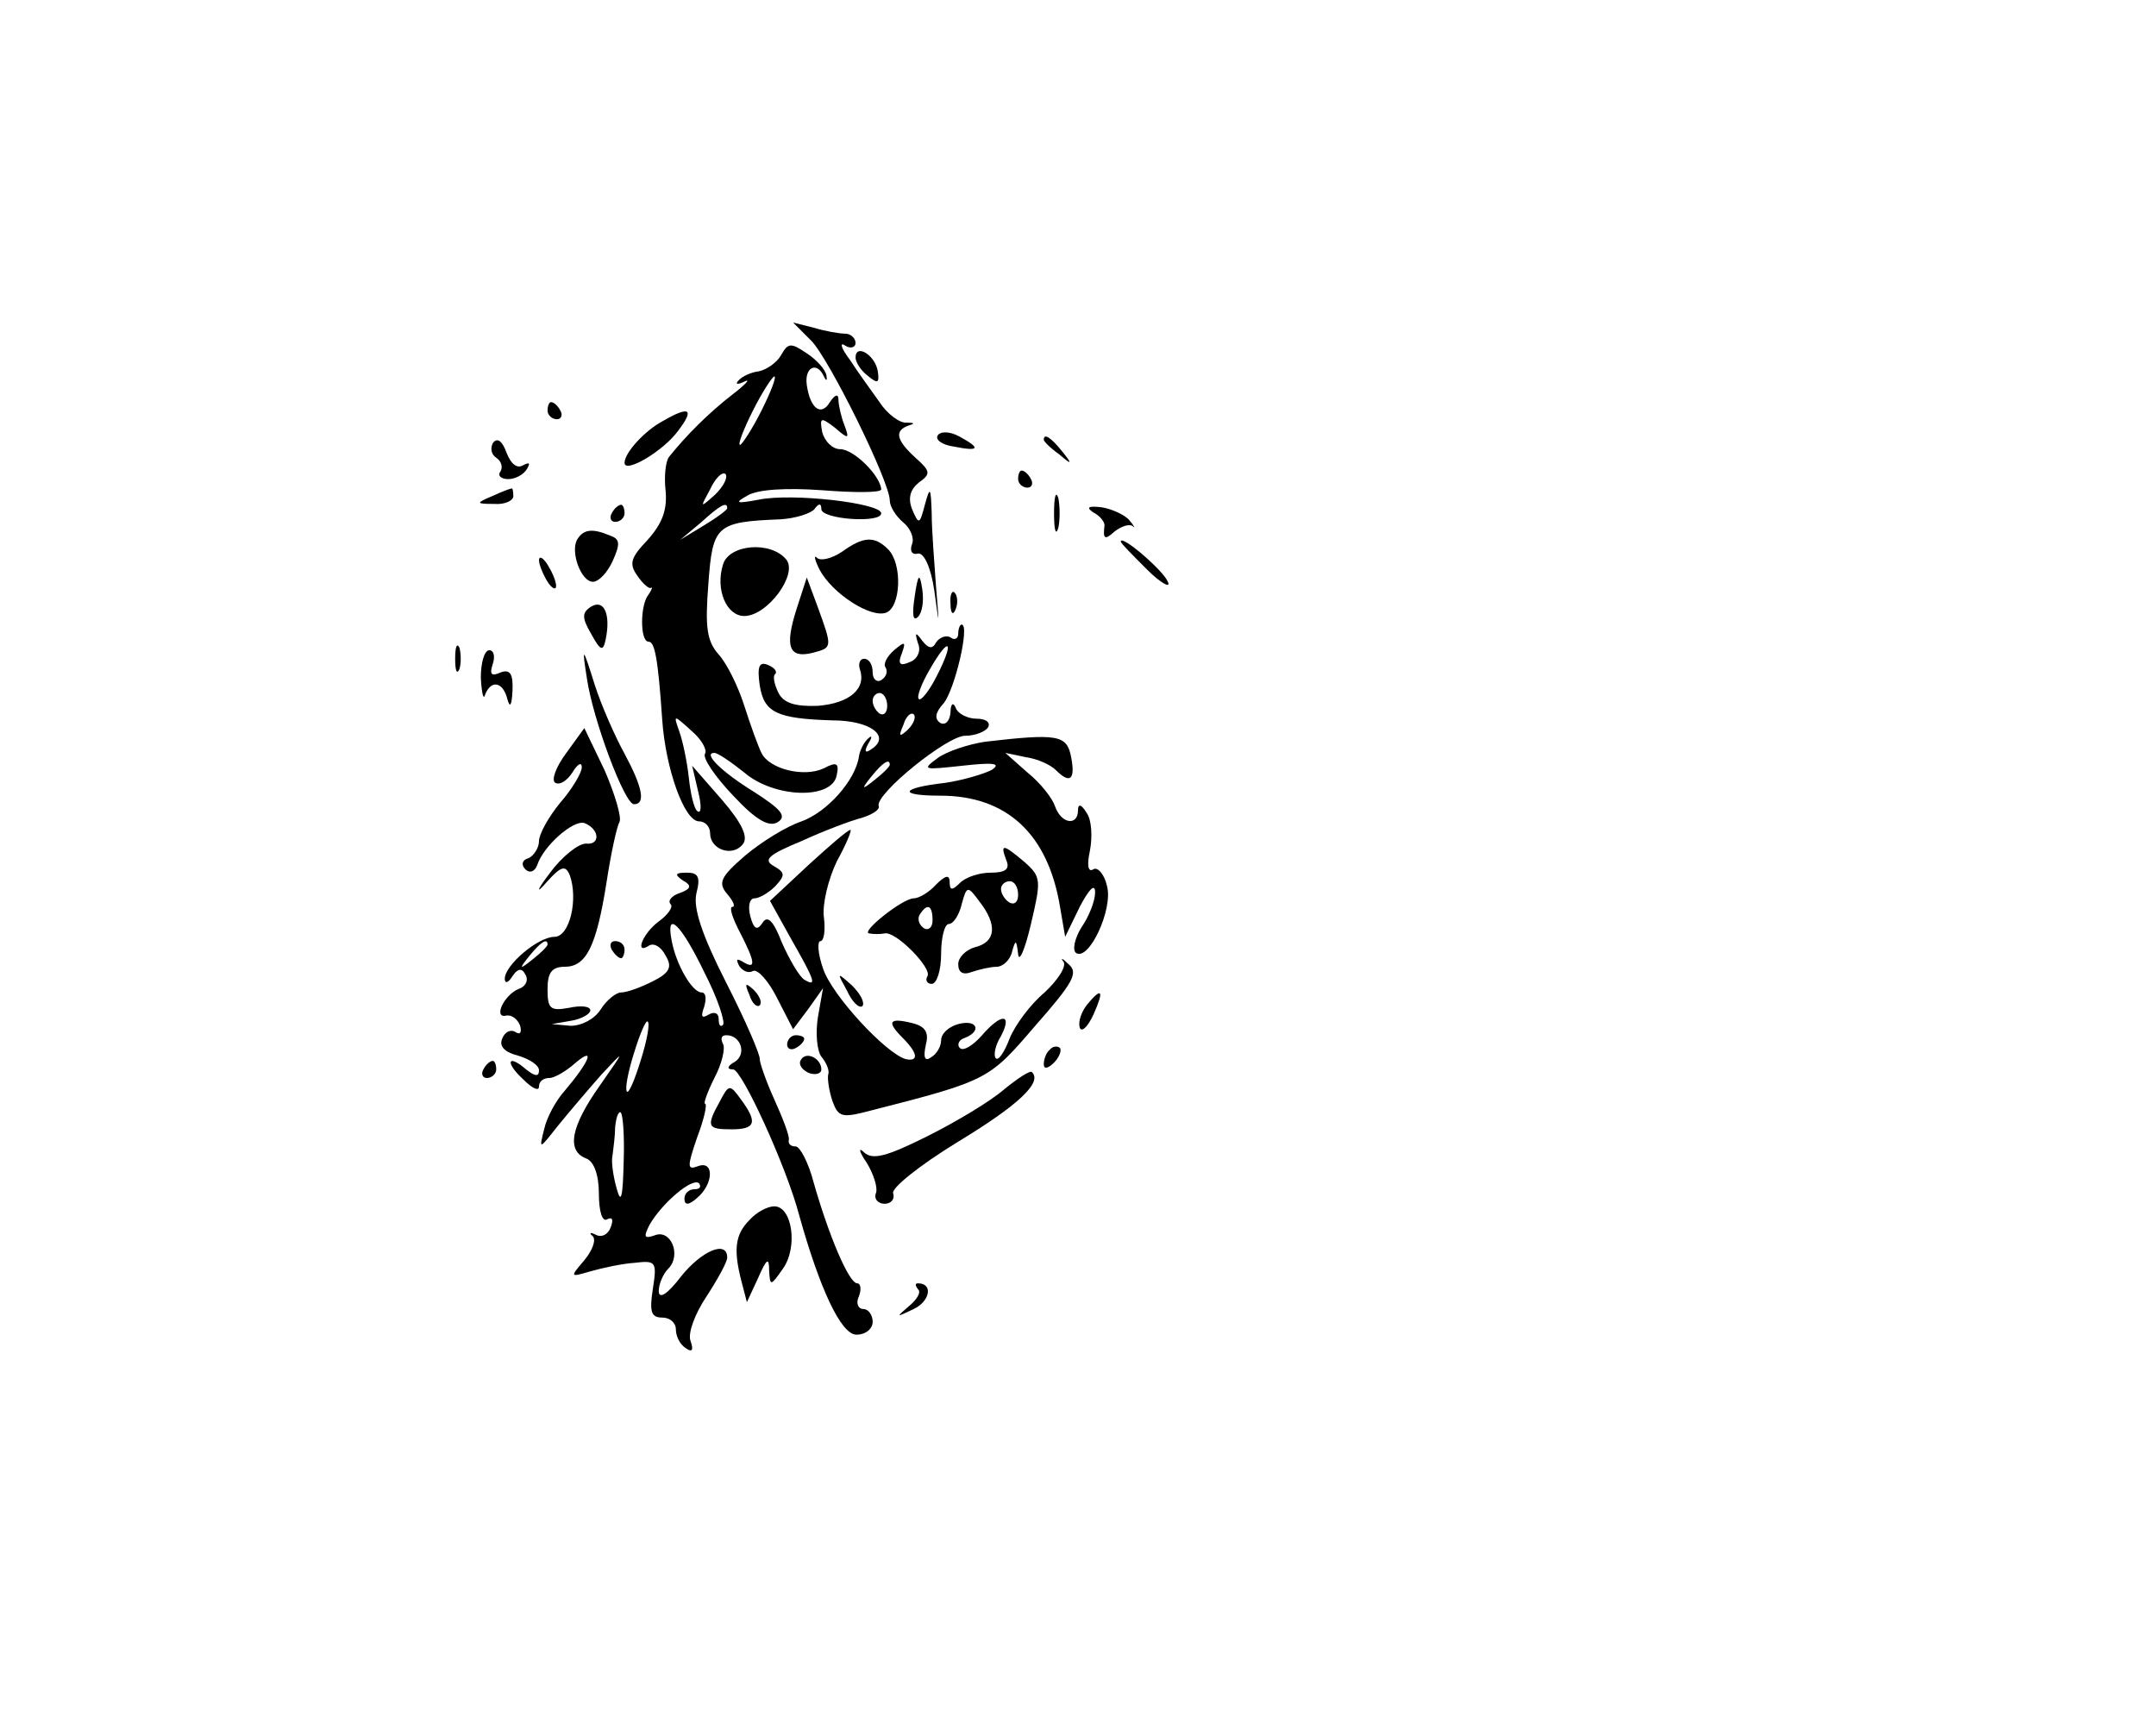 <?xml version="1.0" standalone="no"?>
<!DOCTYPE svg PUBLIC "-//W3C//DTD SVG 20010904//EN"
 "http://www.w3.org/TR/2001/REC-SVG-20010904/DTD/svg10.dtd">
<svg version="1.0" xmlns="http://www.w3.org/2000/svg"
 width="252pt" height="200pt" viewBox="0 0 252 200"
 preserveAspectRatio="xMidYMid meet">

<g transform="translate(0,200) scale(0.1,-0.1)"
fill="#000000" stroke="none">
<path d="M948 1602 c21 -21 92 -165 92 -187 0 -7 7 -18 15 -25 9 -7 14 -19 11
-26 -3 -8 0 -13 7 -11 7 1 15 -16 19 -43 6 -44 6 -44 2 5 -2 28 -5 66 -5 85
-1 31 -2 32 -8 10 -6 -23 -7 -24 -15 -5 -5 13 -2 23 8 31 14 10 14 13 -4 29
-23 21 -25 32 -7 38 7 2 5 3 -3 3 -8 -1 -23 10 -32 24 -10 14 -26 36 -35 50
-10 13 -12 21 -5 16 6 -4 12 -2 12 3 0 6 -6 11 -12 11 -7 0 -24 3 -37 7 l-24
6 21 -21z"/>
<path d="M913 1585 c-5 -9 -17 -17 -26 -19 -9 -1 -20 -6 -24 -11 -4 -4 -1 -5
7 -1 8 4 2 -3 -15 -16 -27 -21 -53 -47 -73 -72 -4 -5 -6 -23 -4 -40 2 -22 -4
-38 -21 -57 -20 -21 -22 -28 -12 -42 6 -9 14 -16 16 -14 2 1 1 -2 -3 -8 -10
-12 -10 -55 0 -55 7 0 11 -17 16 -91 4 -58 26 -119 43 -119 7 0 13 -6 13 -14
0 -19 26 -28 38 -13 7 8 0 24 -24 52 l-35 40 7 -30 c4 -16 4 -27 -1 -23 -4 3
-8 21 -10 40 -2 18 -7 42 -11 53 -7 20 -7 20 14 1 12 -10 19 -23 16 -27 -3 -5
12 -27 33 -49 27 -29 42 -37 52 -31 11 7 4 15 -27 35 -39 24 -61 46 -47 46 4
0 20 -11 35 -23 35 -30 103 -32 108 -3 3 14 0 16 -15 8 -23 -11 -64 -1 -73 18
-4 8 -13 33 -20 55 -7 22 -20 49 -30 60 -14 16 -16 32 -12 83 5 68 9 72 84 75
18 1 36 7 40 12 5 7 8 7 8 0 0 -12 70 -17 70 -5 0 12 -104 24 -143 16 -27 -5
-29 -4 -13 5 12 7 45 9 87 6 38 -3 69 -3 69 1 -1 16 -32 47 -48 47 -9 0 -18 9
-21 20 -3 17 -2 18 15 5 16 -14 17 -13 11 3 -4 10 -7 24 -7 30 0 7 -4 6 -10
-3 -10 -17 -23 -8 -27 20 -3 21 12 28 20 10 3 -6 4 -5 3 1 -1 7 -12 19 -23 26
-19 13 -22 12 -30 -2z m-23 -65 c-11 -22 -23 -40 -25 -40 -3 0 4 18 15 40 11
22 23 40 25 40 3 0 -4 -18 -15 -40z m-54 -98 c-18 -16 -18 -16 -6 6 6 13 14
21 18 18 3 -4 -2 -14 -12 -24z m14 -16 c0 -2 -12 -11 -27 -20 l-28 -17 24 20
c23 21 31 25 31 17z"/>
<path d="M1000 1582 c0 -5 6 -15 14 -21 12 -10 14 -9 12 5 -3 19 -26 33 -26
16z"/>
<path d="M640 1520 c0 -5 5 -10 11 -10 5 0 7 5 4 10 -3 6 -8 10 -11 10 -2 0
-4 -4 -4 -10z"/>
<path d="M775 1508 c-21 -11 -45 -37 -45 -49 0 -13 46 14 63 38 19 25 13 29
-18 11z"/>
<path d="M1096 1491 c-3 -5 5 -11 19 -13 30 -6 32 -2 6 12 -11 6 -22 6 -25 1z"/>
<path d="M576 1482 c-3 -6 -2 -13 4 -17 6 -4 8 -11 5 -16 -4 -5 1 -9 9 -9 8 0
18 5 22 12 4 7 3 8 -5 4 -7 -4 -14 2 -19 15 -5 14 -11 18 -16 11z"/>
<path d="M1220 1486 c0 -2 8 -10 18 -17 15 -13 16 -12 3 4 -13 16 -21 21 -21
13z"/>
<path d="M1190 1440 c0 -5 5 -10 11 -10 5 0 7 5 4 10 -3 6 -8 10 -11 10 -2 0
-4 -4 -4 -10z"/>
<path d="M575 1420 c-19 -8 -19 -9 3 -9 12 -1 22 4 22 9 0 6 -1 10 -2 9 -2 0
-12 -4 -23 -9z"/>
<path d="M1232 1400 c0 -19 2 -27 5 -17 2 9 2 25 0 35 -3 9 -5 1 -5 -18z"/>
<path d="M715 1400 c-3 -5 -1 -10 4 -10 6 0 11 5 11 10 0 6 -2 10 -4 10 -3 0
-8 -4 -11 -10z"/>
<path d="M1278 1401 c8 -4 13 -11 13 -15 -2 -16 0 -18 12 -7 8 6 17 9 21 6 3
-3 2 0 -4 7 -5 6 -20 13 -32 15 -16 2 -19 0 -10 -6z"/>
<path d="M675 1370 c-9 -14 4 -50 18 -50 7 0 17 11 23 24 9 20 9 26 -3 30 -21
9 -31 7 -38 -4z"/>
<path d="M984 1355 c-12 -8 -25 -11 -29 -7 -4 4 -3 -2 3 -14 15 -28 60 -57 78
-50 17 7 19 57 2 74 -16 16 -29 15 -54 -3z"/>
<path d="M1310 1367 c0 -2 14 -16 31 -33 16 -16 28 -22 24 -14 -5 13 -55 56
-55 47z"/>
<path d="M845 1340 c-9 -29 4 -60 25 -60 27 0 63 49 49 66 -18 22 -67 18 -74
-6z"/>
<path d="M630 1345 c0 -5 5 -17 10 -25 5 -8 10 -10 10 -5 0 6 -5 17 -10 25 -5
8 -10 11 -10 5z"/>
<path d="M1069 1302 c-3 -20 -2 -29 4 -23 5 5 7 19 5 32 -3 20 -5 19 -9 -9z"/>
<path d="M931 1288 c-14 -44 -9 -58 19 -51 23 6 23 6 6 53 l-13 35 -12 -37z"/>
<path d="M1111 1294 c0 -11 3 -14 6 -6 3 7 2 16 -1 19 -3 4 -6 -2 -5 -13z"/>
<path d="M691 1291 c-11 -7 -11 -13 0 -32 11 -20 14 -21 17 -6 6 29 -2 47 -17
38z"/>
<path d="M1120 1259 c0 -5 -4 -8 -9 -4 -5 3 -13 0 -17 -6 -4 -8 -9 -7 -16 2
-8 11 -9 10 -5 -3 4 -9 -1 -19 -10 -22 -11 -5 -14 -2 -9 10 5 14 4 15 -9 4 -8
-7 -13 -16 -10 -20 3 -5 1 -11 -5 -15 -5 -3 -10 1 -10 9 0 9 -4 16 -10 16 -5
0 -7 -6 -5 -12 8 -23 -12 -40 -49 -43 -26 -1 -40 3 -46 15 -5 10 -7 20 -4 22
3 3 -1 8 -9 11 -10 4 -12 -3 -9 -24 5 -32 20 -39 85 -41 45 0 69 -19 45 -34
-7 -5 -8 -2 -3 7 5 8 4 10 0 6 -5 -4 -10 -14 -11 -21 -4 -28 -37 -65 -67 -76
-18 -6 -47 -24 -66 -40 -29 -25 -32 -32 -21 -45 7 -8 10 -15 6 -15 -4 0 0 -13
9 -30 18 -35 19 -44 3 -34 -7 4 -8 3 -4 -5 4 -6 11 -9 16 -6 5 3 18 -11 28
-31 l19 -37 18 24 17 24 -6 -34 c-3 -19 -1 -39 4 -46 6 -7 10 -17 8 -21 -1 -5
1 -19 5 -31 7 -19 11 -20 45 -11 137 35 138 36 192 99 44 50 51 62 39 72 -7 7
-10 8 -6 3 4 -5 -6 -21 -22 -36 -17 -14 -35 -39 -41 -54 -6 -16 -13 -26 -16
-23 -3 3 -1 15 6 26 14 27 0 27 -23 0 -10 -11 -21 -18 -25 -14 -4 4 -1 10 6
12 20 8 14 22 -8 16 -11 -3 -20 -11 -20 -19 0 -7 -5 -16 -12 -20 -7 -5 -9 0
-6 14 4 15 0 22 -15 26 -28 7 -31 2 -12 -17 18 -18 19 -28 4 -25 -23 6 -87 75
-97 106 -6 17 -7 32 -3 32 4 0 6 12 4 28 -2 15 5 44 15 65 11 20 18 37 16 37
-3 0 -25 -19 -49 -41 l-45 -42 25 -45 c28 -49 30 -56 15 -47 -6 4 -17 23 -26
43 -10 26 -17 33 -23 23 -6 -9 -10 -7 -14 8 -3 12 -1 21 5 21 5 0 16 6 24 14
12 13 12 16 -2 24 -12 7 -6 13 33 29 26 12 58 24 70 27 13 4 22 10 20 14 -4
14 80 82 101 82 12 0 24 5 27 10 3 6 -3 10 -14 10 -10 0 -22 6 -24 13 -3 7 -6
4 -6 -6 -1 -10 -6 -15 -12 -12 -7 5 -6 12 4 23 13 16 31 92 21 92 -2 0 -4 -5
-4 -11z m-25 -49 c-9 -18 -19 -30 -21 -27 -3 2 3 18 13 35 23 40 29 33 8 -8z
m-58 -35 c0 -8 -4 -12 -9 -9 -4 3 -8 9 -8 15 0 5 4 9 8 9 5 0 9 -7 9 -15z m24
-28 c-10 -9 -11 -8 -5 6 3 10 9 15 12 12 3 -3 0 -11 -7 -18z m-21 -41 c0 -2
-8 -10 -17 -17 -16 -13 -17 -12 -4 4 13 16 21 21 21 13z"/>
<path d="M532 1230 c0 -14 2 -19 5 -12 2 6 2 18 0 25 -3 6 -5 1 -5 -13z"/>
<path d="M562 1208 c1 -18 3 -27 5 -20 7 18 21 15 26 -5 3 -11 5 -8 6 9 1 21
-3 26 -14 22 -11 -5 -13 -2 -9 10 3 9 1 16 -4 16 -6 0 -10 -15 -10 -32z"/>
<path d="M686 1207 c7 -48 44 -147 55 -147 14 0 10 20 -11 59 -11 20 -27 56
-35 81 -14 45 -15 45 -9 7z"/>
<path d="M662 1120 c-12 -16 -18 -32 -13 -35 6 -3 14 3 20 12 6 10 11 13 11 6
0 -6 -11 -25 -25 -41 -14 -17 -25 -37 -25 -45 0 -8 -6 -17 -12 -20 -8 -2 -9
-8 -4 -13 5 -5 11 -3 14 5 7 22 42 53 55 49 18 -7 19 -26 2 -24 -9 0 -28 -15
-42 -34 -16 -21 -17 -26 -4 -11 17 19 22 20 27 8 10 -28 0 -72 -18 -72 -19 0
-58 -33 -58 -49 0 -6 4 -5 9 3 6 9 11 10 15 2 4 -6 1 -14 -8 -17 -17 -7 -30
-35 -14 -31 6 1 13 -4 16 -12 2 -8 0 -11 -6 -7 -5 3 -12 0 -15 -8 -4 -9 3 -16
19 -20 13 -4 24 -11 24 -17 0 -8 -5 -7 -15 1 -22 19 -25 8 -3 -12 10 -10 18
-14 18 -8 0 6 5 10 12 10 6 0 20 8 31 18 24 20 15 0 -13 -33 -10 -11 -21 -31
-24 -45 -6 -24 -6 -24 16 4 13 16 36 43 51 60 28 30 28 30 -2 -13 -34 -48 -39
-76 -16 -85 9 -3 15 -19 15 -41 0 -21 4 -34 10 -30 6 3 7 -1 4 -9 -3 -9 -11
-13 -18 -9 -6 3 -8 2 -3 -2 4 -5 -1 -17 -10 -28 -17 -20 -17 -20 7 -13 14 4
37 9 52 10 25 3 26 1 21 -31 -4 -26 -2 -33 11 -33 9 0 16 -6 16 -14 0 -8 5
-18 12 -22 7 -5 9 -2 5 9 -3 9 5 31 19 52 13 20 24 40 24 45 0 21 -30 8 -54
-22 -16 -21 -26 -27 -26 -17 0 8 5 20 11 26 16 16 3 47 -16 39 -12 -4 -13 -2
-6 12 14 25 50 56 58 49 3 -4 1 -7 -5 -7 -7 0 -12 -5 -12 -11 0 -8 5 -8 15 1
19 16 20 44 1 37 -13 -5 -13 -1 -1 34 8 21 12 39 9 39 -2 0 3 14 11 30 9 17
13 35 10 40 -3 6 -2 10 4 10 17 0 24 -22 10 -31 -9 -5 -10 -9 -2 -9 10 0 62
-113 77 -170 24 -86 49 -140 67 -140 11 0 19 7 19 15 0 8 -5 15 -11 15 -6 0
-9 7 -5 15 3 8 2 15 -2 15 -10 0 -34 58 -51 118 -6 23 -16 42 -21 42 -6 0 -9
3 -8 8 1 4 -7 25 -17 47 -10 22 -17 43 -17 47 1 4 -16 44 -39 89 -29 57 -39
88 -35 105 5 19 2 24 -11 24 -14 0 -15 -2 -5 -9 11 -6 10 -10 -4 -15 -9 -3
-14 -9 -10 -13 3 -3 -3 -12 -14 -20 -19 -14 -29 -40 -11 -28 6 3 14 -2 19 -12
8 -13 5 -20 -15 -30 -14 -7 -30 -13 -37 -13 -6 0 -17 -9 -24 -20 -7 -11 -22
-19 -35 -19 l-22 2 23 4 c12 2 22 8 22 12 0 5 -11 6 -25 3 -22 -4 -25 -1 -25
22 0 19 5 26 20 26 25 0 37 23 49 99 5 33 12 65 15 70 3 5 -5 32 -17 60 l-24
50 -21 -29z m161 -256 c16 -31 25 -59 22 -62 -3 -3 -5 0 -5 7 0 7 -5 9 -12 5
-8 -5 -9 -2 -5 9 3 10 2 17 -3 17 -11 0 -30 33 -35 61 -7 36 11 19 38 -37z
m-183 32 c0 -2 -8 -10 -17 -17 -16 -13 -17 -12 -4 4 13 16 21 21 21 13z m109
-135 c-7 -23 -14 -39 -16 -37 -3 2 1 23 8 45 7 23 14 39 16 37 3 -2 -1 -23 -8
-45z m-20 -118 c-1 -42 -3 -51 -8 -33 -4 14 -7 32 -5 40 1 8 3 23 3 33 1 9 3
17 6 17 3 0 5 -26 4 -57z"/>
<path d="M1151 1133 c-19 -3 -44 -11 -55 -19 -19 -14 -17 -14 29 -9 36 4 46 3
34 -5 -10 -5 -34 -12 -54 -15 -53 -6 -56 -15 -6 -15 78 0 126 -45 140 -130 l6
-35 17 35 c11 21 18 28 18 17 0 -10 -7 -28 -16 -41 -8 -13 -11 -27 -6 -30 15
-9 43 51 36 78 -3 14 -11 23 -16 20 -6 -4 -8 4 -4 22 3 16 2 36 -4 44 -6 10
-10 11 -10 3 0 -19 -20 -16 -27 5 -3 9 -17 27 -32 39 l-26 23 24 -5 c14 -2 29
-9 35 -15 17 -17 23 -11 18 15 -5 26 -15 28 -101 18z"/>
<path d="M1176 995 c5 -11 -1 -15 -18 -15 -13 0 -29 -5 -36 -12 -9 -9 -12 -9
-12 1 0 9 -5 8 -16 -3 -8 -9 -20 -16 -26 -16 -13 0 -63 -40 -52 -41 5 -1 13
-1 18 0 13 3 56 -41 50 -50 -3 -5 0 -9 5 -9 6 0 11 16 11 35 0 19 4 35 9 35 5
0 12 10 15 23 6 22 7 22 21 3 21 -27 19 -47 -5 -53 -11 -3 -20 -12 -20 -20 0
-10 6 -13 16 -9 9 3 22 6 29 6 7 0 16 8 18 18 4 14 5 14 7 -3 1 -11 8 5 15 35
12 51 12 55 -7 72 -26 22 -29 22 -22 3z m14 -41 c0 -8 -4 -12 -10 -9 -5 3 -10
10 -10 16 0 5 5 9 10 9 6 0 10 -7 10 -16z m-100 -30 c0 -8 -5 -12 -10 -9 -6 4
-8 11 -5 16 9 14 15 11 15 -7z"/>
<path d="M715 890 c3 -5 8 -10 11 -10 2 0 4 5 4 10 0 6 -5 10 -11 10 -5 0 -7
-4 -4 -10z"/>
<path d="M990 842 c6 -13 14 -21 18 -18 3 4 -2 14 -12 24 -18 16 -18 16 -6 -6z"/>
<path d="M876 837 c3 -10 9 -15 12 -12 3 3 0 11 -7 18 -10 9 -11 8 -5 -6z"/>
<path d="M1270 825 c-6 -8 -10 -19 -8 -26 2 -6 9 0 16 15 13 29 10 33 -8 11z"/>
<path d="M920 779 c0 -5 5 -7 10 -4 6 3 10 8 10 11 0 2 -4 4 -10 4 -5 0 -10
-5 -10 -11z"/>
<path d="M1227 773 c-4 -3 -7 -11 -7 -17 0 -6 5 -5 12 2 6 6 9 14 7 17 -3 3
-9 2 -12 -2z"/>
<path d="M936 761 c-3 -5 1 -11 9 -15 8 -3 15 -1 15 4 0 13 -18 22 -24 11z"/>
<path d="M565 750 c-3 -5 -1 -10 4 -10 6 0 11 5 11 10 0 6 -2 10 -4 10 -3 0
-8 -4 -11 -10z"/>
<path d="M1174 727 c-16 -14 -56 -38 -90 -55 -48 -24 -64 -28 -74 -19 -7 7 -6
1 3 -12 8 -13 13 -29 11 -35 -3 -7 2 -13 10 -13 8 0 12 6 10 12 -3 6 31 33 75
60 71 43 100 70 87 82 -2 2 -16 -7 -32 -20z"/>
<path d="M841 712 c-16 -29 -14 -32 14 -32 28 0 31 8 11 35 -13 18 -14 18 -25
-3z"/>
<path d="M876 574 c-17 -17 -19 -35 -9 -73 l6 -23 13 28 c10 23 13 25 13 9 1
-19 2 -18 16 2 18 25 11 73 -10 73 -8 0 -21 -7 -29 -16z"/>
<path d="M1073 493 c4 -3 -1 -12 -11 -20 -15 -13 -15 -13 6 -3 19 9 23 30 5
30 -4 0 -3 -3 0 -7z"/>
</g>
</svg>
